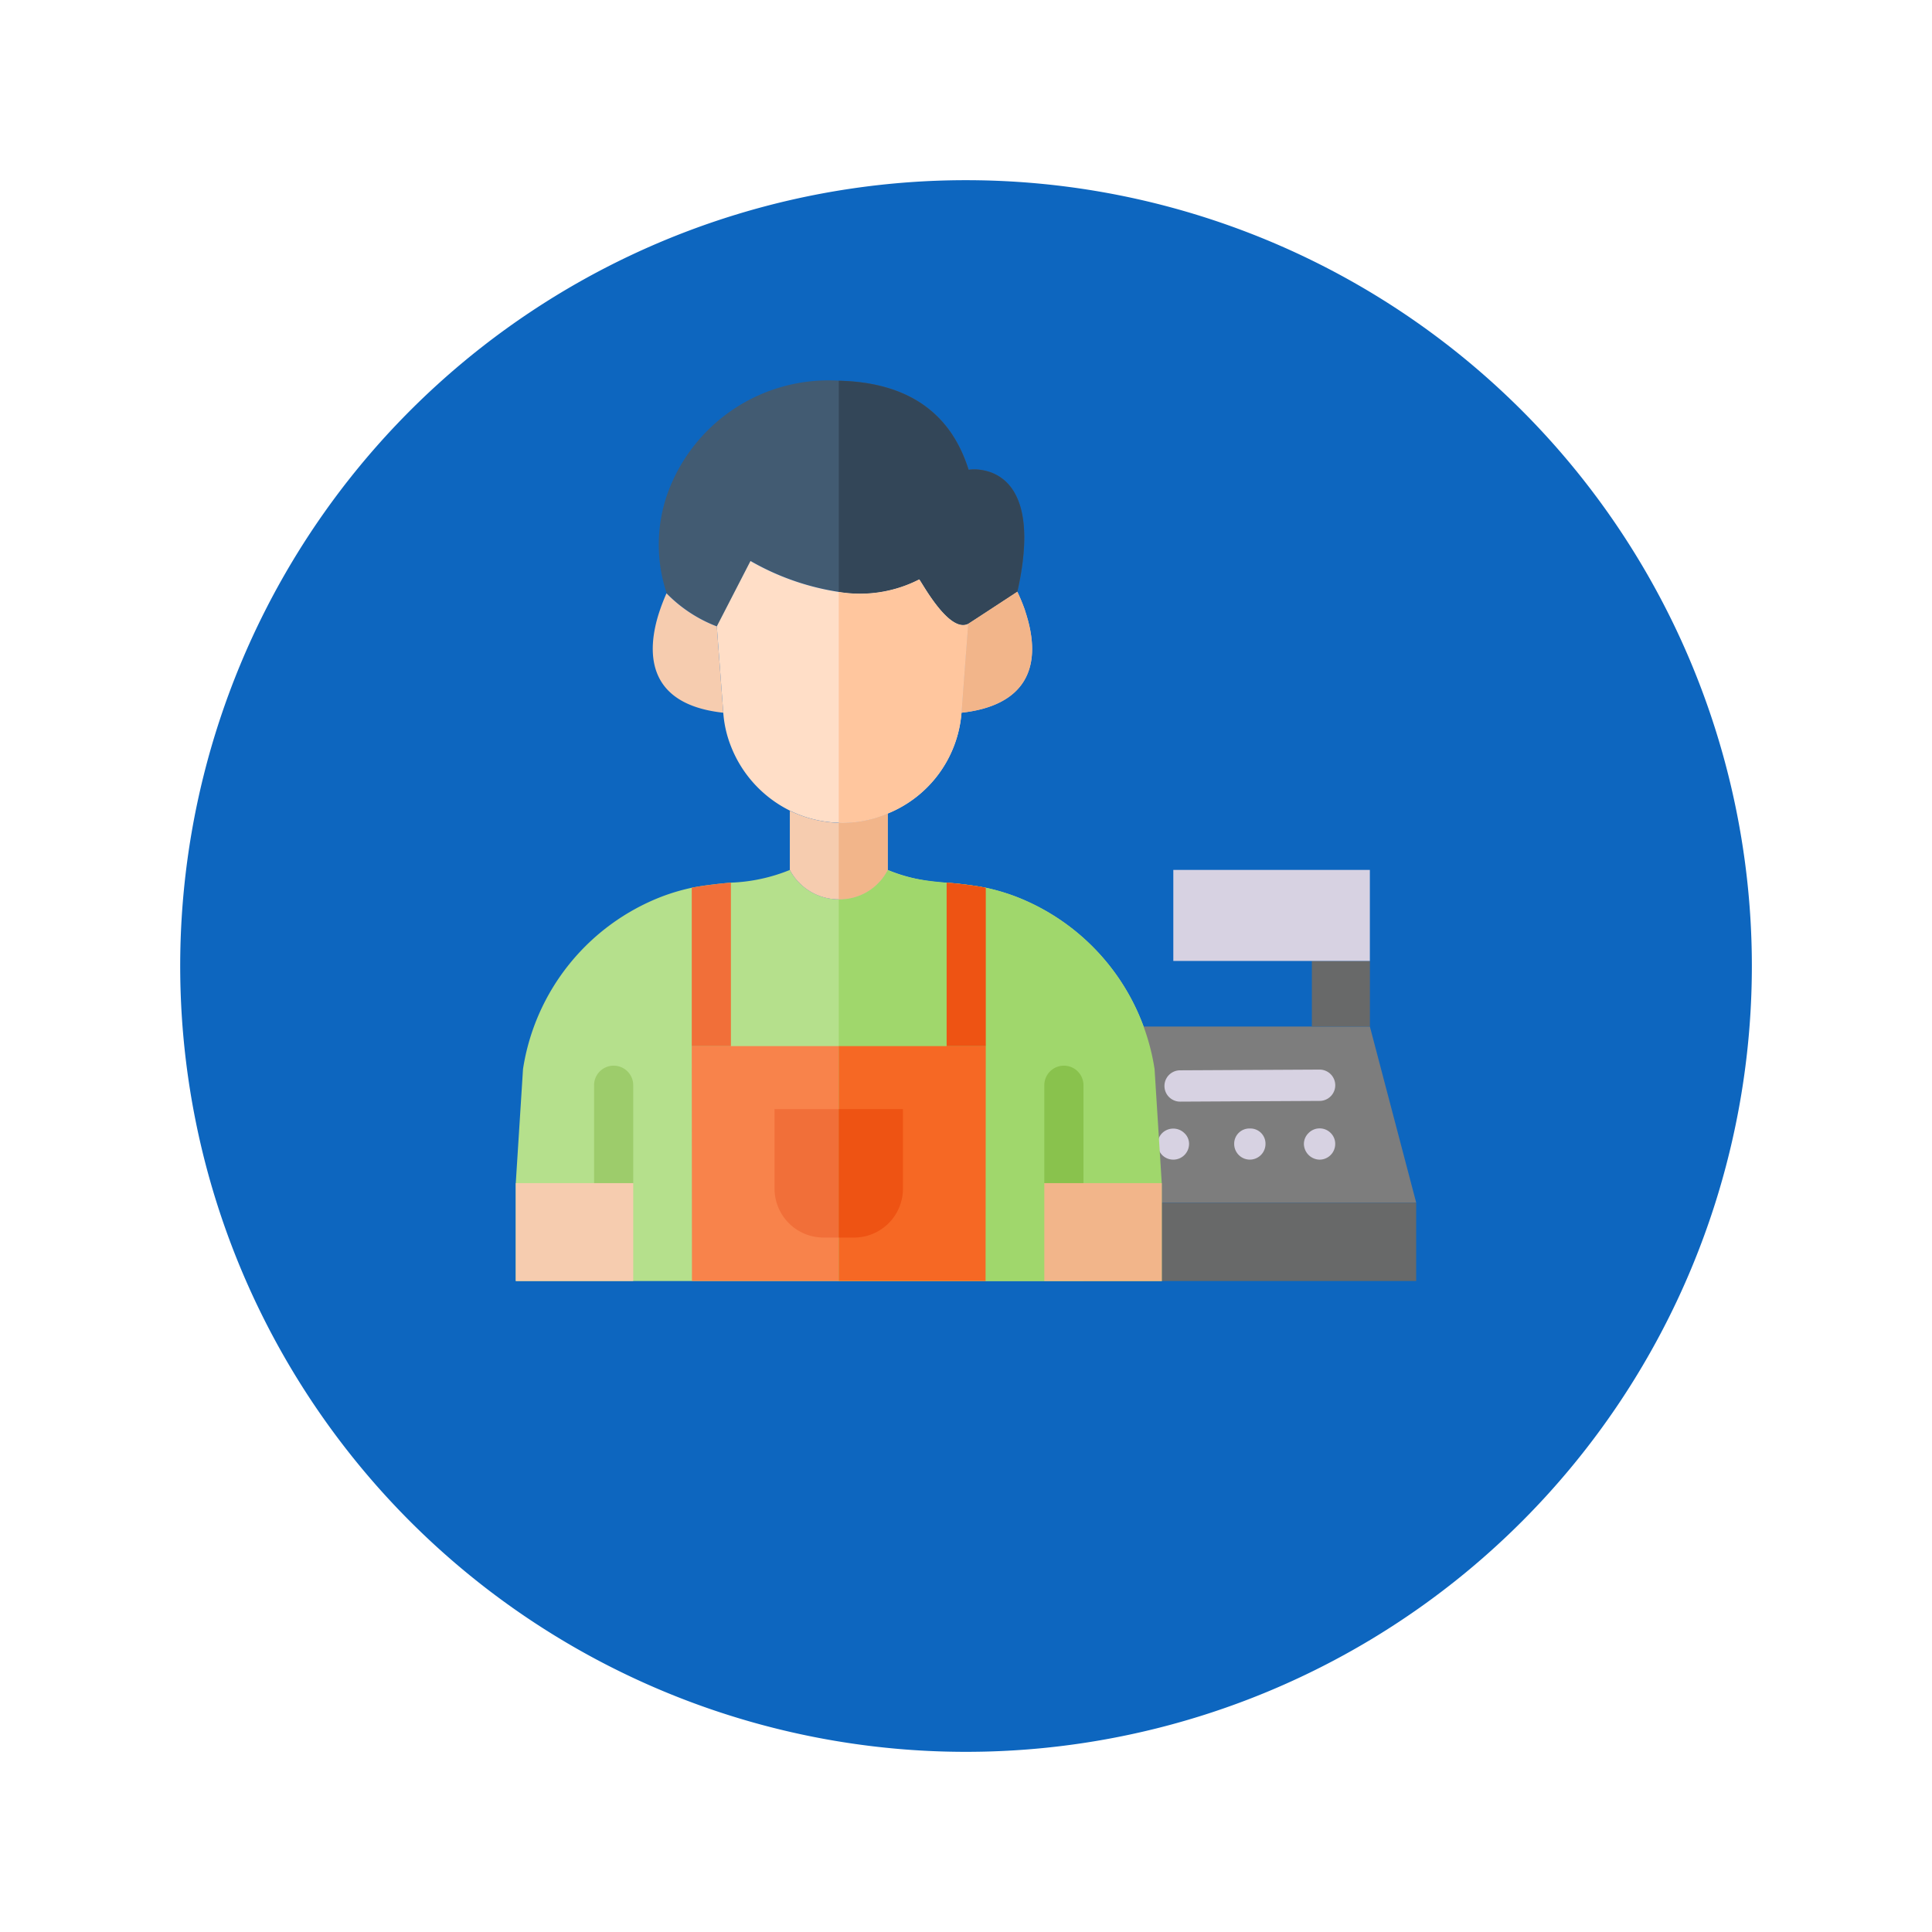 <svg xmlns="http://www.w3.org/2000/svg" xmlns:xlink="http://www.w3.org/1999/xlink" width="96.501" height="96.5" viewBox="0 0 96.501 96.5">
  <defs>
    <filter id="Trazado_875668" x="0" y="0" width="96.501" height="96.5" filterUnits="userSpaceOnUse">
      <feOffset dy="3" input="SourceAlpha"/>
      <feGaussianBlur stdDeviation="3" result="blur"/>
      <feFlood flood-opacity="0.161"/>
      <feComposite operator="in" in2="blur"/>
      <feComposite in="SourceGraphic"/>
    </filter>
  </defs>
  <g id="Grupo_1099307" data-name="Grupo 1099307" transform="translate(-302.498 -6802.75)">
    <g transform="matrix(1, 0, 0, 1, 302.5, 6802.75)" filter="url(#Trazado_875668)">
      <path id="Trazado_875668-2" data-name="Trazado 875668" d="M313.261,134.345A39.251,39.251,0,1,1,274.011,95.1,39.251,39.251,0,0,1,313.261,134.345Z" transform="translate(-225.76 -89.1)" fill="#0d66bf"/>
    </g>
    <g id="cashier" transform="translate(328.26 6821.766)">
      <path id="Trazado_873218" data-name="Trazado 873218" d="M36.267,297.854v4.89H4v-4.89l.362-5.7a11.033,11.033,0,0,1,6.884-8.594,10.159,10.159,0,0,1,1.544-.46c.77-.158,1.945-.255,1.956-.255a8.633,8.633,0,0,0,2.944-.634,2.771,2.771,0,0,0,4.889,0,8.661,8.661,0,0,0,2.943.635,17.426,17.426,0,0,1,1.956.254,10.22,10.22,0,0,1,1.545.46,11.035,11.035,0,0,1,6.884,8.594Z" transform="translate(-4 -257.774)" fill="#b5e08c"/>
      <path id="Trazado_873219" data-name="Trazado 873219" d="M305.5,393.508a.981.981,0,0,0-.978.978v4.889h1.956v-4.889a.981.981,0,0,0-.978-.978Z" transform="translate(-278.121 -359.295)" fill="none"/>
      <path id="Trazado_873220" data-name="Trazado 873220" d="M327.041,460.291l-.259.978v3.911h3.911v-4.889Z" transform="translate(-298.426 -420.211)" fill="#edb996"/>
      <path id="Trazado_873221" data-name="Trazado 873221" d="M101.2,8.5a2.218,2.218,0,0,0-.567,0c-.946-3.023-3.252-4.374-6.483-4.446a8.547,8.547,0,0,0-8.6,5.757,7.675,7.675,0,0,0,0,4.86,6.988,6.988,0,0,0,2.513,1.652l1.682-3.266a12.681,12.681,0,0,0,4.41,1.545,6.474,6.474,0,0,0,4.019-.626c.1.078,1.476,2.709,2.444,2.22,0,0,2.445-1.6,2.454-1.6C104.207,9.511,102.232,8.631,101.2,8.5Z" transform="translate(-78.012 -4.055)" fill="#425b72"/>
      <path id="Trazado_873222" data-name="Trazado 873222" d="M257.772,125.641s-.293,3.8-.332,4.439c3.109-.342,4.155-2.19,3.168-5.114v-.01a9.13,9.13,0,0,0-.381-.919C260.218,124.043,257.781,125.641,257.772,125.641Z" transform="translate(-235.176 -113.497)" fill="#f6ccaf"/>
      <path id="Trazado_873223" data-name="Trazado 873223" d="M162.449,249.1c-.059,0-.117-.01-.176-.01a6.05,6.05,0,0,1-2.444-.606v2.962a2.77,2.77,0,0,0,4.889,0v-2.816A5.851,5.851,0,0,1,162.449,249.1Z" transform="translate(-146.14 -227.007)" fill="#f6ccaf"/>
      <path id="Trazado_873224" data-name="Trazado 873224" d="M82.571,124.931a10.1,10.1,0,0,0-.391,1.027c-.557,1.78-.724,4.508,3.227,4.938l-.323-4.312A6.988,6.988,0,0,1,82.571,124.931Z" transform="translate(-75.042 -114.312)" fill="#f6ccaf"/>
      <path id="Trazado_873225" data-name="Trazado 873225" d="M50.477,394.485a.978.978,0,1,0-1.956,0v4.889h1.956Z" transform="translate(-44.61 -359.294)" fill="#9dcc6b"/>
      <path id="Trazado_873226" data-name="Trazado 873226" d="M7.911,460.291H4v4.889H9.867v-4.889Z" transform="translate(-4 -420.211)" fill="#f6ccaf"/>
      <path id="Trazado_873227" data-name="Trazado 873227" d="M118.747,382.377c0,1.964-.008,9.771-.01,11.734H104.07c0-1.963-.008-9.771-.01-11.734Z" transform="translate(-95.27 -349.142)" fill="#f8834b"/>
      <path id="Trazado_873228" data-name="Trazado 873228" d="M250.936,289.692V297.6H248.98v-8.165A17.426,17.426,0,0,1,250.936,289.692Z" transform="translate(-227.459 -264.367)" fill="#f16f39"/>
      <path id="Trazado_873229" data-name="Trazado 873229" d="M151.145,418.217v3.97a2.444,2.444,0,0,0,2.445,2.444h1.525a2.444,2.444,0,0,0,2.444-2.444v-3.97Z" transform="translate(-138.219 -381.833)" fill="#f16f39"/>
      <path id="Trazado_873230" data-name="Trazado 873230" d="M128.421,107.484a6.474,6.474,0,0,1-4.019.626,12.687,12.687,0,0,1-4.41-1.545l-1.682,3.266.323,4.312a5.634,5.634,0,0,0,.381,1.672,6.035,6.035,0,0,0,2.943,3.217,5.915,5.915,0,0,0,2.444.606c.059,0,.116.01.176.01a5.851,5.851,0,0,0,2.269-.469,5.931,5.931,0,0,0,3.686-5.036c.039-.635.332-4.439.332-4.439C129.9,110.193,128.518,107.562,128.421,107.484Z" transform="translate(-108.268 -97.56)" fill="#ffdec7"/>
      <path id="Trazado_873231" data-name="Trazado 873231" d="M106.016,289.428v8.165H104.06v-7.911C104.83,289.525,106,289.428,106.016,289.428Z" transform="translate(-95.27 -264.358)" fill="#f16f39"/>
      <path id="Trazado_873232" data-name="Trazado 873232" d="M343.4,380.048H326.78l2.327-8.8h11.978Z" transform="translate(-298.424 -338.991)" fill="#7d7d7d"/>
      <path id="Trazado_873233" data-name="Trazado 873233" d="M335.093,471.421h-8.311v3.911H343.4v-3.911Z" transform="translate(-298.426 -430.364)" fill="#686969"/>
      <path id="Trazado_873234" data-name="Trazado 873234" d="M456.646,333.96h2.9v3.276h-2.9Z" transform="translate(-416.882 -304.978)" fill="#686969"/>
      <g id="Grupo_1099081" data-name="Grupo 1099081" transform="translate(32.061 24.435)">
        <path id="Trazado_873235" data-name="Trazado 873235" d="M380.565,395.736h0l-3.48.018-3.487.018a.782.782,0,1,0,0,1.564h0l3.479-.018,3.488-.018a.782.782,0,1,0,0-1.564Z" transform="translate(-372.476 -385.762)" fill="#d7d2e2"/>
        <path id="Trazado_873236" data-name="Trazado 873236" d="M370.287,429.471a.794.794,0,0,0-1.1,0,.754.754,0,0,0-.225.548.806.806,0,0,0,.225.557.788.788,0,0,0,1.339-.557A.726.726,0,0,0,370.287,429.471Z" transform="translate(-368.957 -416.329)" fill="#d7d2e2"/>
        <path id="Trazado_873237" data-name="Trazado 873237" d="M413.262,429.221a.76.76,0,0,0-.783.773.785.785,0,0,0,.782.782h0a.785.785,0,0,0,.782-.782.757.757,0,0,0-.782-.773Z" transform="translate(-408.656 -416.305)" fill="#d7d2e2"/>
        <path id="Trazado_873238" data-name="Trazado 873238" d="M453.451,429.387a.776.776,0,0,0-1.106,0,.765.765,0,0,0-.234.548.8.8,0,0,0,.782.782.784.784,0,0,0,.782-.782A.761.761,0,0,0,453.451,429.387Z" transform="translate(-444.806 -416.245)" fill="#d7d2e2"/>
        <path id="Trazado_873239" data-name="Trazado 873239" d="M377.867,282.2v4.547h9.817V282.2Z" transform="translate(-377.084 -282.2)" fill="#d7d2e2"/>
      </g>
      <path id="Trazado_873240" data-name="Trazado 873240" d="M203.783,297.854v4.89H187.65V283.676a2.689,2.689,0,0,0,2.445-1.466c1.551.712,3.126.541,4.9.889a10.194,10.194,0,0,1,1.545.46,11.035,11.035,0,0,1,6.884,8.594Z" transform="translate(-171.517 -257.774)" fill="#a0d76c"/>
      <path id="Trazado_873241" data-name="Trazado 873241" d="M304.521,394.485a.978.978,0,1,1,1.956,0v4.889h-1.956Z" transform="translate(-278.121 -359.294)" fill="#89c24d"/>
      <path id="Trazado_873242" data-name="Trazado 873242" d="M306.477,460.291h3.911v4.889h-5.867v-4.889Z" transform="translate(-278.121 -420.211)" fill="#f2b58a"/>
      <path id="Trazado_873243" data-name="Trazado 873243" d="M196.568,14.616c-.132.082-2.446,1.6-2.454,1.6-.968.488-2.346-2.142-2.444-2.22a6.478,6.478,0,0,1-4.019.626V4.078c3.231.073,5.537,1.424,6.483,4.447a2.2,2.2,0,0,1,.567,0c1.037.127,3.011,1.007,1.868,6.091Z" transform="translate(-171.517 -4.076)" fill="#334658"/>
      <path id="Trazado_873244" data-name="Trazado 873244" d="M257.772,125.641s-.293,3.8-.332,4.439c3.109-.342,4.155-2.19,3.168-5.114v-.01a9.13,9.13,0,0,0-.381-.919C260.218,124.043,257.781,125.641,257.772,125.641Z" transform="translate(-235.176 -113.497)" fill="#f2b58a"/>
      <path id="Trazado_873245" data-name="Trazado 873245" d="M190.095,250.148v2.816a2.689,2.689,0,0,1-2.445,1.466v-3.823a5.665,5.665,0,0,0,2.445-.459Z" transform="translate(-171.517 -228.529)" fill="#f2b58a"/>
      <path id="Trazado_873246" data-name="Trazado 873246" d="M194.993,382.377c0,1.964-.008,9.771-.01,11.734H187.65V382.377Z" transform="translate(-171.517 -349.142)" fill="#f66824"/>
      <path id="Trazado_873247" data-name="Trazado 873247" d="M250.936,289.683v7.911H248.98v-8.165C248.989,289.428,250.156,289.523,250.936,289.683Z" transform="translate(-227.459 -264.358)" fill="#ee5313"/>
      <path id="Trazado_873248" data-name="Trazado 873248" d="M190.857,418.218v3.97a2.445,2.445,0,0,1-2.445,2.445h-.763v-6.415Z" transform="translate(-171.517 -381.834)" fill="#ee5313"/>
      <path id="Trazado_873249" data-name="Trazado 873249" d="M194.113,119.248s-.293,3.8-.332,4.439a5.932,5.932,0,0,1-3.686,5.035,5.645,5.645,0,0,1-2.445.459V117.654a6.478,6.478,0,0,0,4.019-.626C191.767,117.106,193.145,119.736,194.113,119.248Z" transform="translate(-171.517 -107.103)" fill="#ffc69e"/>
    </g>
  </g>
</svg>
